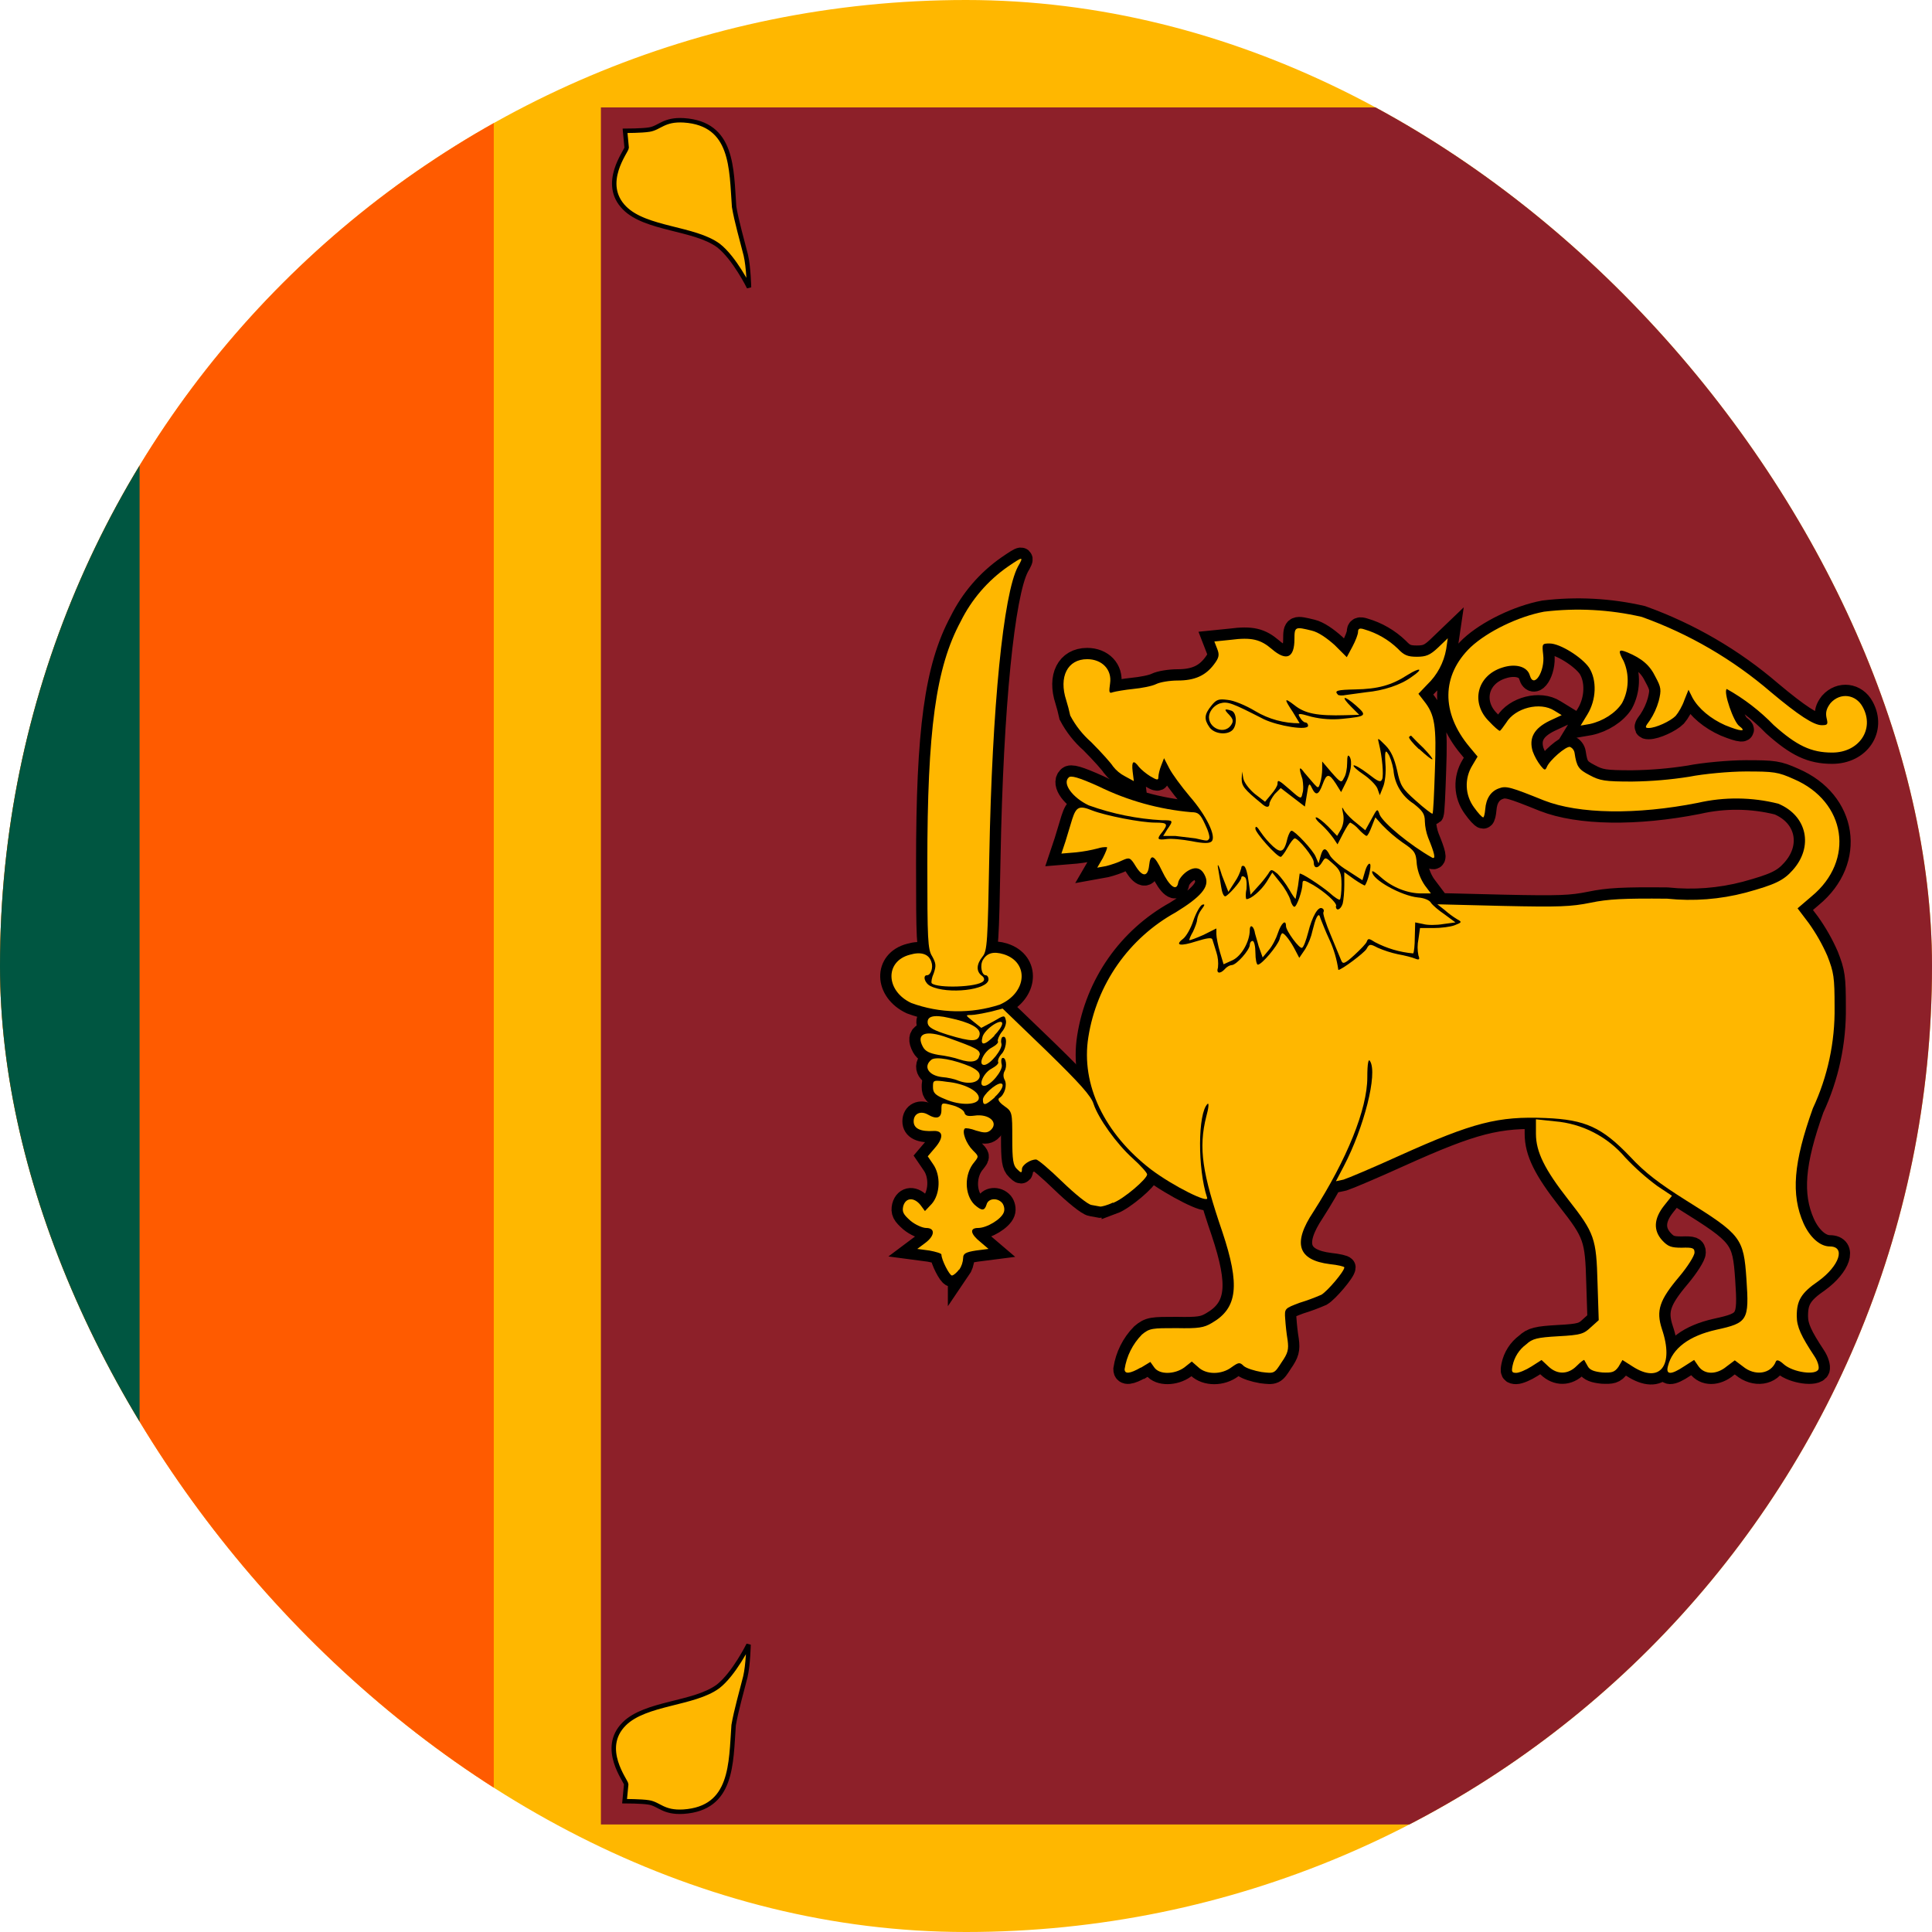 <svg width="64" height="64" viewBox="0 0 64 64" fill="none" xmlns="http://www.w3.org/2000/svg">
<g clip-path="url(#clip0_423_14169)">
<g clip-path="url(#clip1_423_14169)">
<g clip-path="url(#clip2_423_14169)">
<path d="M-10.668 0H74.665V64H-10.668V0Z" fill="#FFB700"/>
<path d="M-7.109 31.999L4.624 3.559H16.357V60.439H4.624L-7.109 31.999Z" fill="#FF5B00"/>
<path d="M-7.109 3.559H4.624V60.439H-7.109V3.559Z" fill="#005641"/>
<path d="M19.906 3.559H71.466V60.439H19.906V3.559Z" fill="#8D2029"/>
<path d="M24.797 54.48C24.797 54.48 24.317 55.454 23.784 55.867C22.983 56.454 21.384 56.401 20.677 57.107C19.863 57.92 20.744 59.001 20.744 59.107L20.69 59.667C20.69 59.667 21.25 59.667 21.49 59.707C21.837 59.761 21.97 60.054 22.637 60.014C24.277 59.907 24.21 58.414 24.303 57.147C24.384 56.667 24.57 56.027 24.69 55.547C24.784 55.147 24.797 54.48 24.797 54.48Z" fill="#FFB700" stroke="black" stroke-width="0.147"/>
<path d="M24.812 9.52C24.812 9.52 24.332 8.546 23.799 8.133C22.999 7.546 21.399 7.6 20.692 6.893C19.879 6.08 20.759 5 20.759 4.893L20.706 4.333C20.706 4.333 21.266 4.333 21.506 4.293C21.852 4.24 21.986 3.946 22.652 3.986C24.293 4.093 24.226 5.586 24.319 6.853C24.399 7.333 24.586 7.973 24.706 8.453C24.799 8.853 24.812 9.52 24.812 9.52Z" fill="#FFB700" stroke="black" stroke-width="0.147"/>
<path d="M37.8 45.303L38.107 45.116L38.24 45.303C38.413 45.543 38.907 45.53 39.227 45.303L39.48 45.103L39.694 45.29C39.96 45.543 40.467 45.543 40.8 45.29C41.027 45.13 41.067 45.116 41.2 45.25C41.294 45.33 41.56 45.41 41.787 45.45C42.214 45.503 42.214 45.503 42.453 45.13C42.667 44.823 42.694 44.703 42.654 44.396C42.616 44.162 42.59 43.926 42.574 43.69C42.547 43.343 42.56 43.343 43.053 43.156C43.298 43.081 43.539 42.992 43.773 42.89C43.974 42.77 44.533 42.116 44.533 41.983C44.533 41.956 44.32 41.903 44.053 41.876C42.987 41.743 42.813 41.183 43.507 40.143C44.614 38.41 45.294 36.743 45.294 35.69C45.294 35.21 45.334 35.05 45.387 35.156C45.64 35.57 45.187 37.343 44.52 38.623L44.254 39.13L44.507 39.076C44.64 39.036 45.493 38.676 46.373 38.276C48.8 37.183 49.627 36.97 51.2 37.036C52.52 37.09 53.067 37.343 54 38.316C54.493 38.85 54.974 39.21 55.84 39.756C57.68 40.903 57.76 41.01 57.853 42.37C57.947 43.743 57.894 43.823 56.853 44.05C55.96 44.25 55.4 44.663 55.254 45.25C55.173 45.543 55.347 45.556 55.787 45.263L56.12 45.05L56.267 45.263C56.467 45.543 56.867 45.543 57.2 45.263L57.467 45.063L57.733 45.263C58.133 45.596 58.667 45.516 58.827 45.103C58.853 45.036 58.934 45.05 59.093 45.196C59.4 45.463 60.16 45.57 60.24 45.356C60.267 45.276 60.214 45.09 60.107 44.93C59.667 44.263 59.52 43.956 59.52 43.596C59.52 43.09 59.654 42.836 60.24 42.436C60.934 41.93 61.147 41.29 60.614 41.29C60.294 41.29 59.96 40.996 59.747 40.53C59.32 39.57 59.413 38.503 60.053 36.716C60.544 35.665 60.79 34.516 60.773 33.356C60.773 32.37 60.747 32.21 60.533 31.663C60.367 31.283 60.161 30.921 59.92 30.583L59.547 30.09L60.014 29.69C61.453 28.503 61.16 26.556 59.427 25.81C58.894 25.57 58.76 25.556 57.827 25.556C57.294 25.556 56.427 25.636 55.96 25.73C55.334 25.829 54.701 25.882 54.067 25.89C53.16 25.89 53 25.863 52.654 25.676C52.294 25.49 52.227 25.396 52.16 24.943C52.154 24.9 52.137 24.86 52.111 24.825C52.086 24.79 52.052 24.762 52.014 24.743C51.88 24.703 51.32 25.196 51.24 25.41C51.187 25.53 51.16 25.516 51.04 25.37C50.927 25.224 50.837 25.063 50.773 24.89C50.64 24.45 50.813 24.13 51.334 23.876L51.733 23.69L51.493 23.543C51.014 23.236 50.187 23.45 49.894 23.943C49.8 24.076 49.707 24.21 49.68 24.21C49.654 24.21 49.493 24.076 49.334 23.903C48.707 23.29 48.92 22.383 49.76 22.116C50.2 21.97 50.6 22.076 50.68 22.383C50.813 22.823 51.187 22.236 51.12 21.69C51.08 21.33 51.08 21.316 51.334 21.316C51.68 21.316 52.4 21.77 52.64 22.116C52.907 22.53 52.88 23.183 52.587 23.663L52.36 24.036L52.667 23.983C53.093 23.89 53.52 23.623 53.733 23.29C53.846 23.078 53.909 22.843 53.918 22.602C53.928 22.363 53.883 22.123 53.787 21.903C53.587 21.543 53.614 21.49 53.907 21.61C54.387 21.81 54.654 22.036 54.84 22.423C55.027 22.77 55.04 22.85 54.947 23.223C54.883 23.45 54.784 23.666 54.654 23.863C54.493 24.076 54.48 24.116 54.614 24.116C54.853 24.116 55.334 23.89 55.507 23.716C55.6 23.61 55.733 23.383 55.8 23.183L55.934 22.85L56.067 23.116C56.267 23.476 56.667 23.81 57.147 24.023C57.667 24.236 57.88 24.25 57.614 24.05C57.427 23.916 57.08 22.916 57.2 22.823C57.776 23.145 58.301 23.55 58.76 24.023C59.52 24.703 60 24.93 60.694 24.93C61.587 24.93 62.107 24.156 61.707 23.423C61.48 22.996 60.96 22.93 60.64 23.29C60.507 23.463 60.467 23.596 60.507 23.783C60.56 23.996 60.547 24.023 60.347 24.023C60.08 24.023 59.574 23.69 58.667 22.93C57.405 21.844 55.954 20.998 54.387 20.436C53.325 20.191 52.229 20.132 51.147 20.263C50.294 20.423 49.28 20.916 48.72 21.436C47.747 22.37 47.733 23.61 48.68 24.743L48.947 25.063L48.773 25.356C48.643 25.567 48.578 25.811 48.588 26.058C48.597 26.305 48.681 26.544 48.827 26.743C48.96 26.93 49.093 27.076 49.133 27.076C49.16 27.076 49.187 26.956 49.2 26.81C49.227 26.45 49.387 26.21 49.654 26.116C49.894 26.023 50.053 26.076 51.147 26.516C52.307 26.97 54.214 26.996 56.24 26.596C57.119 26.394 58.033 26.403 58.907 26.623C59.867 27.023 60.08 28.05 59.387 28.823C59.08 29.17 58.8 29.303 57.827 29.57C56.979 29.793 56.099 29.861 55.227 29.77C53.787 29.756 53.267 29.783 52.694 29.903C52.04 30.036 51.654 30.05 49.787 30.01L47.614 29.956L47.853 30.143C47.982 30.257 48.12 30.36 48.267 30.45C48.44 30.543 48.427 30.556 48.187 30.65C48.053 30.703 47.733 30.743 47.48 30.743H47.04L46.987 31.116C46.951 31.292 46.951 31.474 46.987 31.65C47.04 31.783 47.014 31.81 46.88 31.756C46.787 31.716 46.533 31.65 46.307 31.61C46.078 31.561 45.855 31.489 45.64 31.396C45.387 31.263 45.36 31.263 45.267 31.436C45.187 31.57 44.44 32.13 44.334 32.13C44.285 31.784 44.187 31.447 44.04 31.13C43.907 30.85 43.787 30.53 43.747 30.436C43.707 30.29 43.68 30.276 43.614 30.396C43.574 30.463 43.52 30.663 43.48 30.823C43.434 31.039 43.352 31.246 43.24 31.436L43.04 31.73L42.907 31.476C42.773 31.21 42.56 30.916 42.48 30.916C42.453 30.916 42.413 30.996 42.387 31.116C42.32 31.33 41.8 31.956 41.667 31.956C41.627 31.956 41.587 31.783 41.587 31.556C41.587 31.356 41.547 31.17 41.493 31.17C41.44 31.17 41.4 31.236 41.4 31.303C41.4 31.463 40.96 31.97 40.8 31.97C40.747 31.97 40.64 32.023 40.574 32.103C40.413 32.276 40.28 32.25 40.347 32.05C40.365 31.879 40.347 31.706 40.294 31.543L40.16 31.116C40.133 31.05 39.974 31.076 39.627 31.183C39.093 31.356 38.907 31.316 39.187 31.103C39.294 31.023 39.453 30.743 39.533 30.49C39.627 30.223 39.76 29.996 39.827 29.97C39.92 29.943 39.92 29.97 39.8 30.13C39.723 30.231 39.672 30.35 39.654 30.476C39.654 30.543 39.587 30.716 39.52 30.863C39.44 30.996 39.387 31.13 39.4 31.143C39.413 31.156 39.627 31.076 39.867 30.97L40.294 30.756V30.943C40.294 31.05 40.347 31.316 40.413 31.543L40.533 31.943L40.827 31.81C41.12 31.676 41.4 31.196 41.4 30.81C41.4 30.623 41.507 30.65 41.56 30.85C41.56 30.903 41.64 31.13 41.694 31.343L41.827 31.716L42.027 31.476C42.147 31.343 42.28 31.076 42.334 30.903C42.44 30.583 42.6 30.436 42.6 30.676C42.6 30.836 43.053 31.45 43.133 31.396C43.187 31.37 43.267 31.143 43.334 30.89C43.467 30.356 43.667 30.01 43.8 30.09C43.853 30.116 43.867 30.17 43.84 30.223C43.813 30.25 43.92 30.596 44.08 30.97C44.196 31.25 44.312 31.53 44.427 31.81C44.48 31.943 44.533 31.943 44.867 31.636C45.067 31.45 45.267 31.25 45.28 31.183C45.32 31.076 45.36 31.09 45.547 31.21C45.94 31.417 46.371 31.544 46.813 31.583C46.84 31.556 46.867 31.316 46.867 31.05L46.88 30.556L47.147 30.61C47.28 30.65 47.587 30.65 47.813 30.61L48.214 30.556L47.853 30.29C47.654 30.156 47.453 29.983 47.4 29.903C47.36 29.823 47.173 29.743 46.974 29.73C46.427 29.676 45.453 29.143 45.453 28.876C45.453 28.823 45.587 28.916 45.747 29.063C46.12 29.396 46.627 29.596 47.08 29.596H47.4L47.2 29.33C47.058 29.123 46.966 28.885 46.934 28.636C46.907 28.236 46.867 28.183 46.453 27.903C46.214 27.733 45.991 27.541 45.787 27.33L45.56 27.076L45.44 27.383C45.373 27.556 45.307 27.69 45.267 27.69C45.24 27.69 45.107 27.583 45 27.463C44.925 27.376 44.835 27.304 44.733 27.25C44.694 27.25 44.6 27.41 44.493 27.61L44.307 27.97L44.173 27.77C44.055 27.606 43.921 27.454 43.773 27.316C43.614 27.183 43.547 27.076 43.6 27.076C43.654 27.076 43.827 27.21 44 27.383L44.294 27.69L44.427 27.463C44.504 27.306 44.527 27.128 44.493 26.956C44.44 26.716 44.453 26.703 44.533 26.863C44.648 27.014 44.783 27.148 44.934 27.263L45.227 27.503L45.427 27.143C45.627 26.77 45.627 26.77 45.707 26.996C45.84 27.276 46.707 27.996 47.44 28.41C47.574 28.476 47.52 28.263 47.307 27.743C47.243 27.572 47.207 27.392 47.2 27.21C47.2 26.97 47.133 26.863 46.827 26.623C46.636 26.501 46.477 26.337 46.361 26.142C46.245 25.948 46.176 25.729 46.16 25.503C46.12 25.276 46.04 25.036 45.974 24.956C45.894 24.823 45.867 24.903 45.894 25.303C45.92 25.583 45.88 25.93 45.813 26.076L45.707 26.343L45.627 26.116C45.574 25.996 45.36 25.783 45.16 25.65C44.96 25.516 44.813 25.383 44.84 25.356C44.867 25.33 45.08 25.45 45.307 25.623C45.667 25.903 45.733 25.93 45.787 25.81C45.84 25.676 45.787 25.063 45.68 24.636C45.627 24.423 45.627 24.423 45.894 24.69C46.08 24.876 46.187 25.116 46.28 25.516C46.387 26.023 46.44 26.116 46.907 26.53C47.187 26.783 47.44 26.97 47.453 26.956C47.48 26.93 47.507 26.29 47.533 25.516C47.587 24.036 47.533 23.676 47.173 23.223L46.987 22.983L47.28 22.676C47.609 22.362 47.828 21.951 47.907 21.503L47.96 21.143L47.64 21.45C47.373 21.703 47.24 21.756 46.934 21.756C46.627 21.756 46.507 21.703 46.307 21.49C45.995 21.19 45.615 20.97 45.2 20.85C45.04 20.796 44.987 20.823 44.987 20.93C44.987 21.01 44.907 21.223 44.8 21.423L44.614 21.77L44.214 21.37C43.96 21.143 43.68 20.943 43.453 20.89C42.907 20.756 42.88 20.756 42.88 21.17C42.88 21.796 42.614 21.916 42.133 21.503C41.76 21.183 41.467 21.103 40.76 21.196L40.227 21.25L40.32 21.49C40.4 21.69 40.387 21.783 40.214 22.01C39.934 22.383 39.574 22.543 39.014 22.543C38.747 22.543 38.427 22.596 38.294 22.663C38.16 22.73 37.813 22.796 37.533 22.823C37.267 22.85 36.96 22.903 36.867 22.93C36.733 22.983 36.733 22.93 36.773 22.636C36.84 22.183 36.507 21.836 36.014 21.836C35.36 21.836 35.067 22.423 35.32 23.196C35.372 23.363 35.416 23.532 35.453 23.703C35.629 24.037 35.864 24.335 36.147 24.583C36.493 24.93 36.813 25.29 36.867 25.383C36.974 25.522 37.111 25.636 37.267 25.716L37.56 25.876L37.52 25.556C37.48 25.21 37.547 25.156 37.733 25.41C37.8 25.49 37.974 25.636 38.107 25.716C38.334 25.85 38.373 25.85 38.373 25.743C38.373 25.663 38.413 25.49 38.467 25.356L38.56 25.116L38.733 25.45C38.827 25.636 39.133 26.05 39.413 26.383C39.96 27.01 40.307 27.716 40.133 27.876C40.053 27.943 39.867 27.943 39.467 27.863C39.173 27.81 38.8 27.77 38.64 27.796C38.334 27.836 38.307 27.796 38.507 27.556C38.707 27.29 38.667 27.25 38.267 27.25C37.8 27.25 36.64 27.023 36.187 26.85C35.76 26.676 35.654 26.716 35.52 27.13L35.294 27.876L35.16 28.276L35.64 28.236C35.888 28.21 36.133 28.166 36.373 28.103C36.468 28.072 36.567 28.058 36.667 28.063C36.694 28.076 36.627 28.236 36.533 28.423L36.347 28.743L36.64 28.69C36.8 28.65 37.04 28.57 37.173 28.503C37.413 28.396 37.44 28.396 37.627 28.703C37.853 29.063 38.027 29.05 38.067 28.663C38.107 28.263 38.24 28.316 38.493 28.85C38.733 29.356 38.974 29.543 39.027 29.25C39.04 29.143 39.16 28.983 39.307 28.876C39.6 28.676 39.813 28.743 39.934 29.05C40.067 29.383 39.773 29.716 38.947 30.223C38.181 30.646 37.523 31.238 37.021 31.954C36.52 32.671 36.189 33.492 36.053 34.356C35.8 35.93 36.587 37.556 38.133 38.743C38.88 39.303 40.067 39.89 39.987 39.676C39.667 38.703 39.68 36.876 40 36.57C40.053 36.516 40.04 36.703 39.96 36.983C39.694 38.036 39.827 38.863 40.493 40.81C41.08 42.57 41 43.33 40.147 43.823C39.88 43.983 39.707 44.01 38.974 43.996C38.173 43.996 38.08 43.996 37.827 44.21C37.52 44.523 37.32 44.924 37.254 45.356C37.254 45.53 37.44 45.503 37.787 45.303H37.8Z" fill="#FFB700" stroke="black" stroke-width="0.747"/>
<path d="M50.733 45.265L51.066 45.052L51.293 45.265C51.586 45.545 51.946 45.532 52.226 45.252C52.36 45.118 52.466 45.038 52.48 45.052L52.6 45.265C52.666 45.385 52.813 45.438 53.08 45.465C53.386 45.478 53.48 45.465 53.613 45.279L53.746 45.052L54.08 45.265C54.986 45.852 55.466 45.239 55.053 44.025C54.853 43.412 54.973 43.065 55.626 42.292C55.906 41.959 56.133 41.599 56.133 41.492C56.133 41.345 56.08 41.319 55.706 41.332C55.36 41.332 55.253 41.292 55.066 41.092C54.76 40.758 54.786 40.372 55.12 39.945L55.386 39.612L54.906 39.292C54.523 39.009 54.166 38.692 53.84 38.345C53.549 38.002 53.193 37.719 52.792 37.513C52.392 37.307 51.955 37.182 51.506 37.145L50.88 37.078V37.559C50.88 38.158 51.173 38.745 51.946 39.732C52.826 40.852 52.88 41.025 52.92 42.492L52.96 43.732L52.693 43.972C52.466 44.185 52.373 44.225 51.626 44.265C50.92 44.305 50.76 44.345 50.56 44.532C50.326 44.703 50.164 44.955 50.106 45.239C50.066 45.438 50.08 45.478 50.226 45.478C50.32 45.478 50.546 45.385 50.733 45.265ZM31.773 42.065C31.854 41.947 31.9 41.808 31.906 41.665C31.906 41.532 31.986 41.478 32.333 41.425L32.746 41.372L32.48 41.145C32.146 40.879 32.106 40.678 32.4 40.678C32.693 40.678 33.173 40.385 33.253 40.158C33.293 40.052 33.253 39.919 33.2 39.852C33.04 39.665 32.733 39.692 32.68 39.905C32.613 40.118 32.52 40.118 32.28 39.905C31.946 39.572 31.933 38.892 32.28 38.492C32.426 38.305 32.426 38.305 32.226 38.105C32.013 37.892 31.853 37.492 31.96 37.385C31.986 37.358 32.16 37.385 32.333 37.452C32.6 37.532 32.693 37.532 32.8 37.452C33.106 37.199 32.773 36.879 32.266 36.959C32.053 36.985 31.973 36.959 31.946 36.852C31.92 36.772 31.746 36.665 31.546 36.612C31.186 36.519 31.186 36.519 31.186 36.772C31.186 37.038 31.026 37.092 30.733 36.919C30.493 36.785 30.266 36.892 30.266 37.145C30.266 37.385 30.493 37.492 30.933 37.465C31.253 37.452 31.266 37.692 30.96 38.038L30.733 38.305L30.906 38.559C31.173 38.932 31.146 39.559 30.866 39.879L30.64 40.118L30.493 39.919C30.28 39.652 30 39.665 29.92 39.959C29.88 40.145 29.92 40.225 30.16 40.438C30.32 40.572 30.56 40.678 30.68 40.678C30.986 40.678 30.973 40.932 30.653 41.172L30.386 41.372L30.786 41.425C31 41.465 31.186 41.519 31.186 41.559C31.186 41.732 31.453 42.252 31.533 42.252C31.586 42.252 31.693 42.158 31.773 42.052V42.065Z" fill="#FFB700" stroke="black" stroke-width="0.747"/>
<path d="M36.866 39.85C37.226 39.717 38 39.05 38 38.904C38 38.85 37.786 38.61 37.52 38.37C36.986 37.89 36.386 37.05 36.226 36.57C36.146 36.303 35.76 35.877 34.666 34.81L33.213 33.41L32.8 33.517C32.56 33.57 32.28 33.623 32.173 33.623C31.973 33.623 31.973 33.623 32.24 33.837L32.506 34.05L32.906 33.837C33.266 33.623 33.28 33.623 33.32 33.797C33.346 33.89 33.293 34.063 33.186 34.184C33.093 34.303 33.04 34.45 33.053 34.49C33.093 34.53 33 34.623 32.853 34.703C32.586 34.837 32.386 35.277 32.6 35.277C32.8 35.277 33.226 34.743 33.173 34.57C33.146 34.477 33.173 34.383 33.2 34.357C33.373 34.264 33.36 34.677 33.2 34.89C33.093 34.997 33.04 35.13 33.066 35.184C33.093 35.224 33 35.317 32.853 35.397C32.586 35.53 32.386 35.97 32.6 35.97C32.813 35.97 33.226 35.464 33.186 35.277C33.16 35.184 33.16 35.077 33.2 35.05C33.32 34.997 33.373 35.317 33.28 35.477C33.255 35.522 33.242 35.572 33.242 35.623C33.242 35.675 33.255 35.725 33.28 35.77C33.373 35.944 33.28 36.264 33.106 36.37C33.04 36.41 33.08 36.504 33.266 36.637C33.533 36.824 33.533 36.85 33.533 37.703C33.533 38.423 33.56 38.61 33.693 38.73C33.826 38.864 33.853 38.864 33.853 38.73C33.853 38.597 34.12 38.41 34.32 38.41C34.386 38.41 34.773 38.743 35.186 39.144C35.6 39.544 36.04 39.904 36.16 39.917L36.453 39.97C36.493 39.97 36.68 39.93 36.866 39.837V39.85ZM32.426 36.37C32.426 36.144 31.946 35.89 31.373 35.837C30.906 35.77 30.906 35.783 30.906 36.01C30.906 36.197 30.973 36.277 31.306 36.41C31.813 36.637 32.426 36.61 32.426 36.37Z" fill="#FFB700" stroke="black" stroke-width="0.747"/>
<path d="M32.947 36.346C33.187 36.132 33.293 35.892 33.147 35.892C32.986 35.892 32.56 36.266 32.56 36.425C32.56 36.639 32.64 36.626 32.96 36.346H32.947ZM32.453 35.666C32.467 35.532 32.386 35.452 32.147 35.332C31.613 35.105 31 34.986 30.853 35.105C30.573 35.332 30.76 35.626 31.2 35.679C31.387 35.692 31.627 35.745 31.747 35.799C32.093 35.932 32.413 35.865 32.453 35.666ZM32.453 34.959C32.48 34.785 32.36 34.719 31.387 34.372C30.653 34.105 30.333 34.239 30.573 34.679C30.653 34.825 30.787 34.892 31.093 34.946C31.32 34.972 31.627 35.039 31.773 35.092C32.173 35.225 32.413 35.172 32.44 34.959H32.453ZM32.933 34.306C33.08 34.159 33.2 33.986 33.2 33.906C33.2 33.706 32.627 34.079 32.547 34.346C32.467 34.652 32.613 34.639 32.947 34.306H32.933ZM32.453 34.266C32.48 34.052 32.133 33.865 31.44 33.719C30.92 33.599 30.693 33.666 30.733 33.906C30.76 34.039 30.933 34.132 31.4 34.279C32.187 34.519 32.413 34.519 32.453 34.266ZM33.12 33.279C34.026 32.879 34.093 31.879 33.253 31.612C32.907 31.506 32.693 31.572 32.56 31.799C32.453 31.985 32.52 32.306 32.653 32.306C32.706 32.306 32.746 32.372 32.746 32.439C32.746 32.799 31.387 32.946 30.826 32.666C30.627 32.572 30.56 32.306 30.706 32.306C30.84 32.306 30.92 32.039 30.853 31.866C30.773 31.599 30.506 31.519 30.146 31.625C29.306 31.839 29.333 32.825 30.186 33.225C31.131 33.572 32.164 33.591 33.12 33.279Z" fill="#FFB700" stroke="black" stroke-width="0.747"/>
<path d="M32.572 32.505C32.625 32.452 32.599 32.372 32.519 32.318C32.332 32.172 32.345 31.945 32.545 31.692C32.705 31.505 32.719 31.212 32.772 28.345C32.865 23.398 33.239 19.678 33.719 18.772C33.919 18.425 33.892 18.425 33.385 18.772C32.721 19.235 32.184 19.859 31.825 20.585C30.999 22.118 30.719 24.185 30.719 28.612C30.719 31.118 30.732 31.452 30.879 31.678C31.012 31.918 31.012 31.998 30.932 32.238C30.865 32.385 30.839 32.545 30.865 32.572C31.052 32.745 32.385 32.705 32.572 32.505ZM40.052 27.785C40.092 27.745 40.025 27.518 39.919 27.305C39.759 26.958 39.692 26.905 39.465 26.905C38.399 26.812 37.359 26.523 36.399 26.052C35.719 25.745 35.465 25.678 35.399 25.758C35.185 25.958 35.532 26.425 36.065 26.678C36.85 26.961 37.672 27.127 38.505 27.172C38.865 27.172 38.879 27.172 38.665 27.478L38.532 27.692H38.932L39.599 27.772C39.999 27.865 39.999 27.865 40.052 27.785Z" fill="#FFB700" stroke="black" stroke-width="0.747"/>
<path d="M44.266 30.012C44.266 29.879 43.879 29.545 43.506 29.319C43.199 29.145 43.146 29.132 43.146 29.279C43.146 29.492 42.959 30.039 42.879 30.039C42.839 30.039 42.772 29.932 42.746 29.812C42.706 29.679 42.559 29.412 42.412 29.239L42.146 28.905L41.959 29.212C41.772 29.505 41.439 29.785 41.292 29.785C41.266 29.785 41.252 29.625 41.292 29.452C41.306 29.239 41.292 29.079 41.226 29.052C41.172 29.012 41.119 29.025 41.119 29.079C41.119 29.185 40.666 29.692 40.586 29.692C40.532 29.692 40.479 29.559 40.452 29.372L40.346 28.732C40.319 28.572 40.386 28.679 40.479 28.999L40.692 29.545L40.906 29.212C41.002 29.074 41.074 28.921 41.119 28.759C41.119 28.692 41.159 28.665 41.212 28.692C41.266 28.719 41.332 28.945 41.359 29.185L41.426 29.639L41.666 29.372C41.791 29.238 41.907 29.096 42.012 28.945C42.106 28.785 42.119 28.785 42.319 28.945C42.426 29.052 42.599 29.279 42.706 29.465C42.812 29.652 42.906 29.785 42.919 29.772L42.999 29.345L43.052 28.945C43.066 28.879 43.772 29.345 44.039 29.572C44.199 29.719 44.359 29.825 44.386 29.799C44.412 29.772 44.439 29.559 44.439 29.305C44.439 28.932 44.399 28.825 44.172 28.625C43.906 28.385 43.906 28.385 43.799 28.559C43.666 28.785 43.519 28.785 43.519 28.559C43.519 28.399 43.012 27.772 42.892 27.772C42.852 27.772 42.746 27.905 42.652 28.079C42.559 28.252 42.452 28.385 42.426 28.385C42.292 28.385 41.586 27.585 41.586 27.452C41.586 27.345 41.639 27.372 41.759 27.559C41.878 27.734 42.017 27.895 42.172 28.039C42.439 28.279 42.546 28.225 42.652 27.759C42.692 27.625 42.746 27.519 42.786 27.519C42.892 27.519 43.506 28.172 43.586 28.385L43.679 28.599L43.746 28.359C43.826 28.065 43.919 28.065 44.052 28.332C44.106 28.439 44.372 28.679 44.639 28.839L45.132 29.159L45.226 28.839C45.279 28.665 45.359 28.572 45.386 28.625C45.439 28.692 45.306 29.225 45.212 29.332C45.212 29.345 45.039 29.252 44.866 29.132L44.532 28.892V29.319C44.532 29.545 44.506 29.825 44.479 29.932C44.412 30.145 44.252 30.199 44.252 30.012H44.266ZM41.799 26.625C41.212 26.145 41.132 26.039 41.132 25.799L41.146 25.559L41.186 25.785C41.212 25.919 41.372 26.132 41.559 26.292L41.906 26.559L42.106 26.319C42.226 26.185 42.319 26.025 42.319 25.972C42.319 25.812 42.346 25.825 42.746 26.172C43.092 26.479 43.106 26.479 43.146 26.279C43.186 26.172 43.172 25.959 43.146 25.812C43.012 25.412 43.039 25.359 43.212 25.599L43.532 25.972C43.666 26.119 43.679 26.119 43.732 25.932C43.772 25.812 43.799 25.612 43.799 25.479V25.225L44.106 25.585C44.412 25.932 44.439 25.945 44.519 25.772C44.586 25.679 44.626 25.452 44.626 25.279C44.626 25.039 44.652 24.985 44.706 25.065C44.812 25.225 44.746 25.625 44.559 25.972L44.426 26.239L44.252 25.959C44.026 25.612 43.946 25.612 43.812 25.985C43.679 26.345 43.586 26.372 43.452 26.092C43.372 25.919 43.346 25.945 43.292 26.319L43.226 26.719L42.826 26.412L42.426 26.105L42.226 26.305C42.132 26.425 42.052 26.572 42.052 26.625C42.052 26.759 41.946 26.759 41.799 26.625ZM46.999 24.812C46.799 24.625 46.652 24.439 46.679 24.412C46.719 24.372 46.746 24.359 46.759 24.385C46.888 24.523 47.021 24.656 47.159 24.785C47.612 25.265 47.519 25.279 47.012 24.812H46.999ZM40.066 24.092C39.879 23.825 39.892 23.665 40.132 23.372C40.292 23.172 40.372 23.145 40.666 23.185C40.866 23.199 41.279 23.372 41.586 23.559C42.029 23.823 42.536 23.962 43.052 23.959L42.826 23.585C42.532 23.145 42.532 23.092 42.879 23.359C43.226 23.639 43.639 23.719 44.572 23.692L45.026 23.679L44.759 23.412C44.399 23.052 44.506 23.012 44.919 23.372C45.292 23.705 45.279 23.732 44.466 23.812C44.126 23.846 43.784 23.824 43.452 23.745C42.999 23.612 42.972 23.625 43.066 23.772C43.119 23.865 43.199 23.932 43.239 23.932C43.292 23.932 43.332 23.985 43.332 24.039C43.332 24.212 42.346 24.052 41.866 23.825C40.799 23.279 40.666 23.225 40.399 23.305C40.328 23.333 40.263 23.374 40.208 23.426C40.153 23.479 40.109 23.542 40.079 23.612C39.906 24.052 40.532 24.399 40.786 24.012C40.866 23.892 40.852 23.825 40.719 23.679C40.532 23.492 40.559 23.465 40.799 23.545C40.972 23.612 40.986 24.025 40.826 24.185C40.652 24.359 40.226 24.319 40.066 24.092Z" fill="#000001" stroke="black" stroke-width="0.747"/>
<path d="M44.321 23.011C44.187 22.878 44.294 22.851 44.894 22.838C45.641 22.824 46.094 22.704 46.627 22.358C47.054 22.091 47.174 22.144 46.761 22.424C46.401 22.691 45.827 22.878 45.254 22.931L44.574 23.024C44.467 23.051 44.347 23.038 44.307 23.011H44.321Z" fill="#000001" stroke="black" stroke-width="0.747"/>
<path d="M37.8 45.303L38.107 45.116L38.24 45.303C38.413 45.543 38.907 45.53 39.227 45.303L39.48 45.103L39.694 45.29C39.96 45.543 40.467 45.543 40.8 45.29C41.027 45.13 41.067 45.116 41.2 45.25C41.294 45.33 41.56 45.41 41.787 45.45C42.214 45.503 42.214 45.503 42.453 45.13C42.667 44.823 42.694 44.703 42.654 44.396C42.616 44.162 42.59 43.926 42.574 43.69C42.547 43.343 42.56 43.343 43.053 43.156C43.298 43.081 43.539 42.992 43.773 42.89C43.974 42.77 44.533 42.116 44.533 41.983C44.533 41.956 44.32 41.903 44.053 41.876C42.987 41.743 42.813 41.183 43.507 40.143C44.614 38.41 45.294 36.743 45.294 35.69C45.294 35.21 45.334 35.05 45.387 35.156C45.64 35.57 45.187 37.343 44.52 38.623L44.254 39.13L44.507 39.076C44.64 39.036 45.493 38.676 46.373 38.276C48.8 37.183 49.627 36.97 51.2 37.036C52.52 37.09 53.067 37.343 54 38.316C54.493 38.85 54.974 39.21 55.84 39.756C57.68 40.903 57.76 41.01 57.853 42.37C57.947 43.743 57.894 43.823 56.853 44.05C55.96 44.25 55.4 44.663 55.254 45.25C55.173 45.543 55.347 45.556 55.787 45.263L56.12 45.05L56.267 45.263C56.467 45.543 56.867 45.543 57.2 45.263L57.467 45.063L57.733 45.263C58.133 45.596 58.667 45.516 58.827 45.103C58.853 45.036 58.934 45.05 59.093 45.196C59.4 45.463 60.16 45.57 60.24 45.356C60.267 45.276 60.214 45.09 60.107 44.93C59.667 44.263 59.52 43.956 59.52 43.596C59.52 43.09 59.654 42.836 60.24 42.436C60.934 41.93 61.147 41.29 60.614 41.29C60.294 41.29 59.96 40.996 59.747 40.53C59.32 39.57 59.413 38.503 60.053 36.716C60.544 35.665 60.79 34.516 60.773 33.356C60.773 32.37 60.747 32.21 60.533 31.663C60.367 31.283 60.161 30.921 59.92 30.583L59.547 30.09L60.014 29.69C61.453 28.503 61.16 26.556 59.427 25.81C58.894 25.57 58.76 25.556 57.827 25.556C57.294 25.556 56.427 25.636 55.96 25.73C55.334 25.829 54.701 25.882 54.067 25.89C53.16 25.89 53 25.863 52.654 25.676C52.294 25.49 52.227 25.396 52.16 24.943C52.154 24.9 52.137 24.86 52.111 24.825C52.086 24.79 52.052 24.762 52.014 24.743C51.88 24.703 51.32 25.196 51.24 25.41C51.187 25.53 51.16 25.516 51.04 25.37C50.927 25.224 50.837 25.063 50.773 24.89C50.64 24.45 50.813 24.13 51.334 23.876L51.733 23.69L51.493 23.543C51.014 23.236 50.187 23.45 49.894 23.943C49.8 24.076 49.707 24.21 49.68 24.21C49.654 24.21 49.493 24.076 49.334 23.903C48.707 23.29 48.92 22.383 49.76 22.116C50.2 21.97 50.6 22.076 50.68 22.383C50.813 22.823 51.187 22.236 51.12 21.69C51.08 21.33 51.08 21.316 51.334 21.316C51.68 21.316 52.4 21.77 52.64 22.116C52.907 22.53 52.88 23.183 52.587 23.663L52.36 24.036L52.667 23.983C53.093 23.89 53.52 23.623 53.733 23.29C53.846 23.078 53.909 22.843 53.918 22.602C53.928 22.363 53.883 22.123 53.787 21.903C53.587 21.543 53.614 21.49 53.907 21.61C54.387 21.81 54.654 22.036 54.84 22.423C55.027 22.77 55.04 22.85 54.947 23.223C54.883 23.45 54.784 23.666 54.654 23.863C54.493 24.076 54.48 24.116 54.614 24.116C54.853 24.116 55.334 23.89 55.507 23.716C55.6 23.61 55.733 23.383 55.8 23.183L55.934 22.85L56.067 23.116C56.267 23.476 56.667 23.81 57.147 24.023C57.667 24.236 57.88 24.25 57.614 24.05C57.427 23.916 57.08 22.916 57.2 22.823C57.776 23.145 58.301 23.55 58.76 24.023C59.52 24.703 60 24.93 60.694 24.93C61.587 24.93 62.107 24.156 61.707 23.423C61.48 22.996 60.96 22.93 60.64 23.29C60.507 23.463 60.467 23.596 60.507 23.783C60.56 23.996 60.547 24.023 60.347 24.023C60.08 24.023 59.574 23.69 58.667 22.93C57.405 21.844 55.954 20.998 54.387 20.436C53.325 20.191 52.229 20.132 51.147 20.263C50.294 20.423 49.28 20.916 48.72 21.436C47.747 22.37 47.733 23.61 48.68 24.743L48.947 25.063L48.773 25.356C48.643 25.567 48.578 25.811 48.588 26.058C48.597 26.305 48.681 26.544 48.827 26.743C48.96 26.93 49.093 27.076 49.133 27.076C49.16 27.076 49.187 26.956 49.2 26.81C49.227 26.45 49.387 26.21 49.654 26.116C49.894 26.023 50.053 26.076 51.147 26.516C52.307 26.97 54.214 26.996 56.24 26.596C57.119 26.394 58.033 26.403 58.907 26.623C59.867 27.023 60.08 28.05 59.387 28.823C59.08 29.17 58.8 29.303 57.827 29.57C56.979 29.793 56.099 29.861 55.227 29.77C53.787 29.756 53.267 29.783 52.694 29.903C52.04 30.036 51.654 30.05 49.787 30.01L47.614 29.956L47.853 30.143C47.982 30.257 48.12 30.36 48.267 30.45C48.44 30.543 48.427 30.556 48.187 30.65C48.053 30.703 47.733 30.743 47.48 30.743H47.04L46.987 31.116C46.951 31.292 46.951 31.474 46.987 31.65C47.04 31.783 47.014 31.81 46.88 31.756C46.787 31.716 46.533 31.65 46.307 31.61C46.078 31.561 45.855 31.489 45.64 31.396C45.387 31.263 45.36 31.263 45.267 31.436C45.187 31.57 44.44 32.13 44.334 32.13C44.285 31.784 44.187 31.447 44.04 31.13C43.907 30.85 43.787 30.53 43.747 30.436C43.707 30.29 43.68 30.276 43.614 30.396C43.574 30.463 43.52 30.663 43.48 30.823C43.434 31.039 43.352 31.246 43.24 31.436L43.04 31.73L42.907 31.476C42.773 31.21 42.56 30.916 42.48 30.916C42.453 30.916 42.413 30.996 42.387 31.116C42.32 31.33 41.8 31.956 41.667 31.956C41.627 31.956 41.587 31.783 41.587 31.556C41.587 31.356 41.547 31.17 41.493 31.17C41.44 31.17 41.4 31.236 41.4 31.303C41.4 31.463 40.96 31.97 40.8 31.97C40.747 31.97 40.64 32.023 40.574 32.103C40.413 32.276 40.28 32.25 40.347 32.05C40.365 31.879 40.347 31.706 40.294 31.543L40.16 31.116C40.133 31.05 39.974 31.076 39.627 31.183C39.093 31.356 38.907 31.316 39.187 31.103C39.294 31.023 39.453 30.743 39.533 30.49C39.627 30.223 39.76 29.996 39.827 29.97C39.92 29.943 39.92 29.97 39.8 30.13C39.723 30.231 39.672 30.35 39.654 30.476C39.654 30.543 39.587 30.716 39.52 30.863C39.44 30.996 39.387 31.13 39.4 31.143C39.413 31.156 39.627 31.076 39.867 30.97L40.294 30.756V30.943C40.294 31.05 40.347 31.316 40.413 31.543L40.533 31.943L40.827 31.81C41.12 31.676 41.4 31.196 41.4 30.81C41.4 30.623 41.507 30.65 41.56 30.85C41.56 30.903 41.64 31.13 41.694 31.343L41.827 31.716L42.027 31.476C42.147 31.343 42.28 31.076 42.334 30.903C42.44 30.583 42.6 30.436 42.6 30.676C42.6 30.836 43.053 31.45 43.133 31.396C43.187 31.37 43.267 31.143 43.334 30.89C43.467 30.356 43.667 30.01 43.8 30.09C43.853 30.116 43.867 30.17 43.84 30.223C43.813 30.25 43.92 30.596 44.08 30.97C44.196 31.25 44.312 31.53 44.427 31.81C44.48 31.943 44.533 31.943 44.867 31.636C45.067 31.45 45.267 31.25 45.28 31.183C45.32 31.076 45.36 31.09 45.547 31.21C45.94 31.417 46.371 31.544 46.813 31.583C46.84 31.556 46.867 31.316 46.867 31.05L46.88 30.556L47.147 30.61C47.28 30.65 47.587 30.65 47.813 30.61L48.214 30.556L47.853 30.29C47.654 30.156 47.453 29.983 47.4 29.903C47.36 29.823 47.173 29.743 46.974 29.73C46.427 29.676 45.453 29.143 45.453 28.876C45.453 28.823 45.587 28.916 45.747 29.063C46.12 29.396 46.627 29.596 47.08 29.596H47.4L47.2 29.33C47.058 29.123 46.966 28.885 46.934 28.636C46.907 28.236 46.867 28.183 46.453 27.903C46.214 27.733 45.991 27.541 45.787 27.33L45.56 27.076L45.44 27.383C45.373 27.556 45.307 27.69 45.267 27.69C45.24 27.69 45.107 27.583 45 27.463C44.925 27.376 44.835 27.304 44.733 27.25C44.694 27.25 44.6 27.41 44.493 27.61L44.307 27.97L44.173 27.77C44.055 27.606 43.921 27.454 43.773 27.316C43.614 27.183 43.547 27.076 43.6 27.076C43.654 27.076 43.827 27.21 44 27.383L44.294 27.69L44.427 27.463C44.504 27.306 44.527 27.128 44.493 26.956C44.44 26.716 44.453 26.703 44.533 26.863C44.648 27.014 44.783 27.148 44.934 27.263L45.227 27.503L45.427 27.143C45.627 26.77 45.627 26.77 45.707 26.996C45.84 27.276 46.707 27.996 47.44 28.41C47.574 28.476 47.52 28.263 47.307 27.743C47.243 27.572 47.207 27.392 47.2 27.21C47.2 26.97 47.133 26.863 46.827 26.623C46.636 26.501 46.477 26.337 46.361 26.142C46.245 25.948 46.176 25.729 46.16 25.503C46.12 25.276 46.04 25.036 45.974 24.956C45.894 24.823 45.867 24.903 45.894 25.303C45.92 25.583 45.88 25.93 45.813 26.076L45.707 26.343L45.627 26.116C45.574 25.996 45.36 25.783 45.16 25.65C44.96 25.516 44.813 25.383 44.84 25.356C44.867 25.33 45.08 25.45 45.307 25.623C45.667 25.903 45.733 25.93 45.787 25.81C45.84 25.676 45.787 25.063 45.68 24.636C45.627 24.423 45.627 24.423 45.894 24.69C46.08 24.876 46.187 25.116 46.28 25.516C46.387 26.023 46.44 26.116 46.907 26.53C47.187 26.783 47.44 26.97 47.453 26.956C47.48 26.93 47.507 26.29 47.533 25.516C47.587 24.036 47.533 23.676 47.173 23.223L46.987 22.983L47.28 22.676C47.609 22.362 47.828 21.951 47.907 21.503L47.96 21.143L47.64 21.45C47.373 21.703 47.24 21.756 46.934 21.756C46.627 21.756 46.507 21.703 46.307 21.49C45.995 21.19 45.615 20.97 45.2 20.85C45.04 20.796 44.987 20.823 44.987 20.93C44.987 21.01 44.907 21.223 44.8 21.423L44.614 21.77L44.214 21.37C43.96 21.143 43.68 20.943 43.453 20.89C42.907 20.756 42.88 20.756 42.88 21.17C42.88 21.796 42.614 21.916 42.133 21.503C41.76 21.183 41.467 21.103 40.76 21.196L40.227 21.25L40.32 21.49C40.4 21.69 40.387 21.783 40.214 22.01C39.934 22.383 39.574 22.543 39.014 22.543C38.747 22.543 38.427 22.596 38.294 22.663C38.16 22.73 37.813 22.796 37.533 22.823C37.267 22.85 36.96 22.903 36.867 22.93C36.733 22.983 36.733 22.93 36.773 22.636C36.84 22.183 36.507 21.836 36.014 21.836C35.36 21.836 35.067 22.423 35.32 23.196C35.372 23.363 35.416 23.532 35.453 23.703C35.629 24.037 35.864 24.335 36.147 24.583C36.493 24.93 36.813 25.29 36.867 25.383C36.974 25.522 37.111 25.636 37.267 25.716L37.56 25.876L37.52 25.556C37.48 25.21 37.547 25.156 37.733 25.41C37.8 25.49 37.974 25.636 38.107 25.716C38.334 25.85 38.373 25.85 38.373 25.743C38.373 25.663 38.413 25.49 38.467 25.356L38.56 25.116L38.733 25.45C38.827 25.636 39.133 26.05 39.413 26.383C39.96 27.01 40.307 27.716 40.133 27.876C40.053 27.943 39.867 27.943 39.467 27.863C39.173 27.81 38.8 27.77 38.64 27.796C38.334 27.836 38.307 27.796 38.507 27.556C38.707 27.29 38.667 27.25 38.267 27.25C37.8 27.25 36.64 27.023 36.187 26.85C35.76 26.676 35.654 26.716 35.52 27.13L35.294 27.876L35.16 28.276L35.64 28.236C35.888 28.21 36.133 28.166 36.373 28.103C36.468 28.072 36.567 28.058 36.667 28.063C36.694 28.076 36.627 28.236 36.533 28.423L36.347 28.743L36.64 28.69C36.8 28.65 37.04 28.57 37.173 28.503C37.413 28.396 37.44 28.396 37.627 28.703C37.853 29.063 38.027 29.05 38.067 28.663C38.107 28.263 38.24 28.316 38.493 28.85C38.733 29.356 38.974 29.543 39.027 29.25C39.04 29.143 39.16 28.983 39.307 28.876C39.6 28.676 39.813 28.743 39.934 29.05C40.067 29.383 39.773 29.716 38.947 30.223C38.181 30.646 37.523 31.238 37.021 31.954C36.52 32.671 36.189 33.492 36.053 34.356C35.8 35.93 36.587 37.556 38.133 38.743C38.88 39.303 40.067 39.89 39.987 39.676C39.667 38.703 39.68 36.876 40 36.57C40.053 36.516 40.04 36.703 39.96 36.983C39.694 38.036 39.827 38.863 40.493 40.81C41.08 42.57 41 43.33 40.147 43.823C39.88 43.983 39.707 44.01 38.974 43.996C38.173 43.996 38.08 43.996 37.827 44.21C37.52 44.523 37.32 44.924 37.254 45.356C37.254 45.53 37.44 45.503 37.787 45.303H37.8Z" fill="#FFB700"/>
<path d="M50.733 45.265L51.066 45.052L51.293 45.265C51.586 45.545 51.946 45.532 52.226 45.252C52.36 45.118 52.466 45.038 52.48 45.052L52.6 45.265C52.666 45.385 52.813 45.438 53.08 45.465C53.386 45.478 53.48 45.465 53.613 45.279L53.746 45.052L54.08 45.265C54.986 45.852 55.466 45.239 55.053 44.025C54.853 43.412 54.973 43.065 55.626 42.292C55.906 41.959 56.133 41.599 56.133 41.492C56.133 41.345 56.08 41.319 55.706 41.332C55.36 41.332 55.253 41.292 55.066 41.092C54.76 40.758 54.786 40.372 55.12 39.945L55.386 39.612L54.906 39.292C54.523 39.009 54.166 38.692 53.84 38.345C53.549 38.002 53.193 37.719 52.792 37.513C52.392 37.307 51.955 37.182 51.506 37.145L50.88 37.078V37.559C50.88 38.158 51.173 38.745 51.946 39.732C52.826 40.852 52.88 41.025 52.92 42.492L52.96 43.732L52.693 43.972C52.466 44.185 52.373 44.225 51.626 44.265C50.92 44.305 50.76 44.345 50.56 44.532C50.326 44.703 50.164 44.955 50.106 45.239C50.066 45.438 50.08 45.478 50.226 45.478C50.32 45.478 50.546 45.385 50.733 45.265ZM31.773 42.065C31.854 41.947 31.9 41.808 31.906 41.665C31.906 41.532 31.986 41.478 32.333 41.425L32.746 41.372L32.48 41.145C32.146 40.879 32.106 40.678 32.4 40.678C32.693 40.678 33.173 40.385 33.253 40.158C33.293 40.052 33.253 39.919 33.2 39.852C33.04 39.665 32.733 39.692 32.68 39.905C32.613 40.118 32.52 40.118 32.28 39.905C31.946 39.572 31.933 38.892 32.28 38.492C32.426 38.305 32.426 38.305 32.226 38.105C32.013 37.892 31.853 37.492 31.96 37.385C31.986 37.358 32.16 37.385 32.333 37.452C32.6 37.532 32.693 37.532 32.8 37.452C33.106 37.199 32.773 36.879 32.266 36.959C32.053 36.985 31.973 36.959 31.946 36.852C31.92 36.772 31.746 36.665 31.546 36.612C31.186 36.519 31.186 36.519 31.186 36.772C31.186 37.038 31.026 37.092 30.733 36.919C30.493 36.785 30.266 36.892 30.266 37.145C30.266 37.385 30.493 37.492 30.933 37.465C31.253 37.452 31.266 37.692 30.96 38.038L30.733 38.305L30.906 38.559C31.173 38.932 31.146 39.559 30.866 39.879L30.64 40.118L30.493 39.919C30.28 39.652 30 39.665 29.92 39.959C29.88 40.145 29.92 40.225 30.16 40.438C30.32 40.572 30.56 40.678 30.68 40.678C30.986 40.678 30.973 40.932 30.653 41.172L30.386 41.372L30.786 41.425C31 41.465 31.186 41.519 31.186 41.559C31.186 41.732 31.453 42.252 31.533 42.252C31.586 42.252 31.693 42.158 31.773 42.052V42.065Z" fill="#FFB700"/>
<path d="M36.866 39.85C37.226 39.717 38 39.05 38 38.904C38 38.85 37.786 38.61 37.52 38.37C36.986 37.89 36.386 37.05 36.226 36.57C36.146 36.303 35.76 35.877 34.666 34.81L33.213 33.41L32.8 33.517C32.56 33.57 32.28 33.623 32.173 33.623C31.973 33.623 31.973 33.623 32.24 33.837L32.506 34.05L32.906 33.837C33.266 33.623 33.28 33.623 33.32 33.797C33.346 33.89 33.293 34.063 33.186 34.184C33.093 34.303 33.04 34.45 33.053 34.49C33.093 34.53 33 34.623 32.853 34.703C32.586 34.837 32.386 35.277 32.6 35.277C32.8 35.277 33.226 34.743 33.173 34.57C33.146 34.477 33.173 34.383 33.2 34.357C33.373 34.264 33.36 34.677 33.2 34.89C33.093 34.997 33.04 35.13 33.066 35.184C33.093 35.224 33 35.317 32.853 35.397C32.586 35.53 32.386 35.97 32.6 35.97C32.813 35.97 33.226 35.464 33.186 35.277C33.16 35.184 33.16 35.077 33.2 35.05C33.32 34.997 33.373 35.317 33.28 35.477C33.255 35.522 33.242 35.572 33.242 35.623C33.242 35.675 33.255 35.725 33.28 35.77C33.373 35.944 33.28 36.264 33.106 36.37C33.04 36.41 33.08 36.504 33.266 36.637C33.533 36.824 33.533 36.85 33.533 37.703C33.533 38.423 33.56 38.61 33.693 38.73C33.826 38.864 33.853 38.864 33.853 38.73C33.853 38.597 34.12 38.41 34.32 38.41C34.386 38.41 34.773 38.743 35.186 39.144C35.6 39.544 36.04 39.904 36.16 39.917L36.453 39.97C36.493 39.97 36.68 39.93 36.866 39.837V39.85ZM32.426 36.37C32.426 36.144 31.946 35.89 31.373 35.837C30.906 35.77 30.906 35.783 30.906 36.01C30.906 36.197 30.973 36.277 31.306 36.41C31.813 36.637 32.426 36.61 32.426 36.37Z" fill="#FFB700"/>
<path d="M32.947 36.346C33.187 36.132 33.293 35.892 33.147 35.892C32.986 35.892 32.56 36.266 32.56 36.425C32.56 36.639 32.64 36.626 32.96 36.346H32.947ZM32.453 35.666C32.467 35.532 32.386 35.452 32.147 35.332C31.613 35.105 31 34.986 30.853 35.105C30.573 35.332 30.76 35.626 31.2 35.679C31.387 35.692 31.627 35.745 31.747 35.799C32.093 35.932 32.413 35.865 32.453 35.666ZM32.453 34.959C32.48 34.785 32.36 34.719 31.387 34.372C30.653 34.105 30.333 34.239 30.573 34.679C30.653 34.825 30.787 34.892 31.093 34.946C31.32 34.972 31.627 35.039 31.773 35.092C32.173 35.225 32.413 35.172 32.44 34.959H32.453ZM32.933 34.306C33.08 34.159 33.2 33.986 33.2 33.906C33.2 33.706 32.627 34.079 32.547 34.346C32.467 34.652 32.613 34.639 32.947 34.306H32.933ZM32.453 34.266C32.48 34.052 32.133 33.865 31.44 33.719C30.92 33.599 30.693 33.666 30.733 33.906C30.76 34.039 30.933 34.132 31.4 34.279C32.187 34.519 32.413 34.519 32.453 34.266ZM33.12 33.279C34.026 32.879 34.093 31.879 33.253 31.612C32.907 31.506 32.693 31.572 32.56 31.799C32.453 31.985 32.52 32.306 32.653 32.306C32.706 32.306 32.746 32.372 32.746 32.439C32.746 32.799 31.387 32.946 30.826 32.666C30.627 32.572 30.56 32.306 30.706 32.306C30.84 32.306 30.92 32.039 30.853 31.866C30.773 31.599 30.506 31.519 30.146 31.625C29.306 31.839 29.333 32.825 30.186 33.225C31.131 33.572 32.164 33.591 33.12 33.279Z" fill="#FFB700"/>
<path d="M32.572 32.505C32.625 32.452 32.599 32.372 32.519 32.318C32.332 32.172 32.345 31.945 32.545 31.692C32.705 31.505 32.719 31.212 32.772 28.345C32.865 23.398 33.239 19.678 33.719 18.772C33.919 18.425 33.892 18.425 33.385 18.772C32.721 19.235 32.184 19.859 31.825 20.585C30.999 22.118 30.719 24.185 30.719 28.612C30.719 31.118 30.732 31.452 30.879 31.678C31.012 31.918 31.012 31.998 30.932 32.238C30.865 32.385 30.839 32.545 30.865 32.572C31.052 32.745 32.385 32.705 32.572 32.505ZM40.052 27.785C40.092 27.745 40.025 27.518 39.919 27.305C39.759 26.958 39.692 26.905 39.465 26.905C38.399 26.812 37.359 26.523 36.399 26.052C35.719 25.745 35.465 25.678 35.399 25.758C35.185 25.958 35.532 26.425 36.065 26.678C36.85 26.961 37.672 27.127 38.505 27.172C38.865 27.172 38.879 27.172 38.665 27.478L38.532 27.692H38.932L39.599 27.772C39.999 27.865 39.999 27.865 40.052 27.785Z" fill="#FFB700"/>
<path d="M44.266 30.012C44.266 29.879 43.879 29.545 43.506 29.319C43.199 29.145 43.146 29.132 43.146 29.279C43.146 29.492 42.959 30.039 42.879 30.039C42.839 30.039 42.772 29.932 42.746 29.812C42.706 29.679 42.559 29.412 42.412 29.239L42.146 28.905L41.959 29.212C41.772 29.505 41.439 29.785 41.292 29.785C41.266 29.785 41.252 29.625 41.292 29.452C41.306 29.239 41.292 29.079 41.226 29.052C41.172 29.012 41.119 29.025 41.119 29.079C41.119 29.185 40.666 29.692 40.586 29.692C40.532 29.692 40.479 29.559 40.452 29.372L40.346 28.732C40.319 28.572 40.386 28.679 40.479 28.999L40.692 29.545L40.906 29.212C41.002 29.074 41.074 28.921 41.119 28.759C41.119 28.692 41.159 28.665 41.212 28.692C41.266 28.719 41.332 28.945 41.359 29.185L41.426 29.639L41.666 29.372C41.791 29.238 41.907 29.096 42.012 28.945C42.106 28.785 42.119 28.785 42.319 28.945C42.426 29.052 42.599 29.279 42.706 29.465C42.812 29.652 42.906 29.785 42.919 29.772L42.999 29.345L43.052 28.945C43.066 28.879 43.772 29.345 44.039 29.572C44.199 29.719 44.359 29.825 44.386 29.799C44.412 29.772 44.439 29.559 44.439 29.305C44.439 28.932 44.399 28.825 44.172 28.625C43.906 28.385 43.906 28.385 43.799 28.559C43.666 28.785 43.519 28.785 43.519 28.559C43.519 28.399 43.012 27.772 42.892 27.772C42.852 27.772 42.746 27.905 42.652 28.079C42.559 28.252 42.452 28.385 42.426 28.385C42.292 28.385 41.586 27.585 41.586 27.452C41.586 27.345 41.639 27.372 41.759 27.559C41.878 27.734 42.017 27.895 42.172 28.039C42.439 28.279 42.546 28.225 42.652 27.759C42.692 27.625 42.746 27.519 42.786 27.519C42.892 27.519 43.506 28.172 43.586 28.385L43.679 28.599L43.746 28.359C43.826 28.065 43.919 28.065 44.052 28.332C44.106 28.439 44.372 28.679 44.639 28.839L45.132 29.159L45.226 28.839C45.279 28.665 45.359 28.572 45.386 28.625C45.439 28.692 45.306 29.225 45.212 29.332C45.212 29.345 45.039 29.252 44.866 29.132L44.532 28.892V29.319C44.532 29.545 44.506 29.825 44.479 29.932C44.412 30.145 44.252 30.199 44.252 30.012H44.266ZM41.799 26.625C41.212 26.145 41.132 26.039 41.132 25.799L41.146 25.559L41.186 25.785C41.212 25.919 41.372 26.132 41.559 26.292L41.906 26.559L42.106 26.319C42.226 26.185 42.319 26.025 42.319 25.972C42.319 25.812 42.346 25.825 42.746 26.172C43.092 26.479 43.106 26.479 43.146 26.279C43.186 26.172 43.172 25.959 43.146 25.812C43.012 25.412 43.039 25.359 43.212 25.599L43.532 25.972C43.666 26.119 43.679 26.119 43.732 25.932C43.772 25.812 43.799 25.612 43.799 25.479V25.225L44.106 25.585C44.412 25.932 44.439 25.945 44.519 25.772C44.586 25.679 44.626 25.452 44.626 25.279C44.626 25.039 44.652 24.985 44.706 25.065C44.812 25.225 44.746 25.625 44.559 25.972L44.426 26.239L44.252 25.959C44.026 25.612 43.946 25.612 43.812 25.985C43.679 26.345 43.586 26.372 43.452 26.092C43.372 25.919 43.346 25.945 43.292 26.319L43.226 26.719L42.826 26.412L42.426 26.105L42.226 26.305C42.132 26.425 42.052 26.572 42.052 26.625C42.052 26.759 41.946 26.759 41.799 26.625ZM46.999 24.812C46.799 24.625 46.652 24.439 46.679 24.412C46.719 24.372 46.746 24.359 46.759 24.385C46.888 24.523 47.021 24.656 47.159 24.785C47.612 25.265 47.519 25.279 47.012 24.812H46.999ZM40.066 24.092C39.879 23.825 39.892 23.665 40.132 23.372C40.292 23.172 40.372 23.145 40.666 23.185C40.866 23.199 41.279 23.372 41.586 23.559C42.029 23.823 42.536 23.962 43.052 23.959L42.826 23.585C42.532 23.145 42.532 23.092 42.879 23.359C43.226 23.639 43.639 23.719 44.572 23.692L45.026 23.679L44.759 23.412C44.399 23.052 44.506 23.012 44.919 23.372C45.292 23.705 45.279 23.732 44.466 23.812C44.126 23.846 43.784 23.824 43.452 23.745C42.999 23.612 42.972 23.625 43.066 23.772C43.119 23.865 43.199 23.932 43.239 23.932C43.292 23.932 43.332 23.985 43.332 24.039C43.332 24.212 42.346 24.052 41.866 23.825C40.799 23.279 40.666 23.225 40.399 23.305C40.328 23.333 40.263 23.374 40.208 23.426C40.153 23.479 40.109 23.542 40.079 23.612C39.906 24.052 40.532 24.399 40.786 24.012C40.866 23.892 40.852 23.825 40.719 23.679C40.532 23.492 40.559 23.465 40.799 23.545C40.972 23.612 40.986 24.025 40.826 24.185C40.652 24.359 40.226 24.319 40.066 24.092Z" fill="#000001"/>
<path d="M44.321 23.011C44.187 22.878 44.294 22.851 44.894 22.838C45.641 22.824 46.094 22.704 46.627 22.358C47.054 22.091 47.174 22.144 46.761 22.424C46.401 22.691 45.827 22.878 45.254 22.931L44.574 23.024C44.467 23.051 44.347 23.038 44.307 23.011H44.321Z" fill="#000001"/>
</g>
</g>
</g>
<defs>
<clipPath id="clip0_423_14169">
<rect width="64" height="64" rx="32" fill="white"/>
</clipPath>
<clipPath id="clip1_423_14169">
<rect width="64" height="64" fill="white"/>
</clipPath>
<clipPath id="clip2_423_14169">
<rect width="85.333" height="64" fill="white" transform="translate(-10.668)"/>
</clipPath>
</defs>
</svg>
